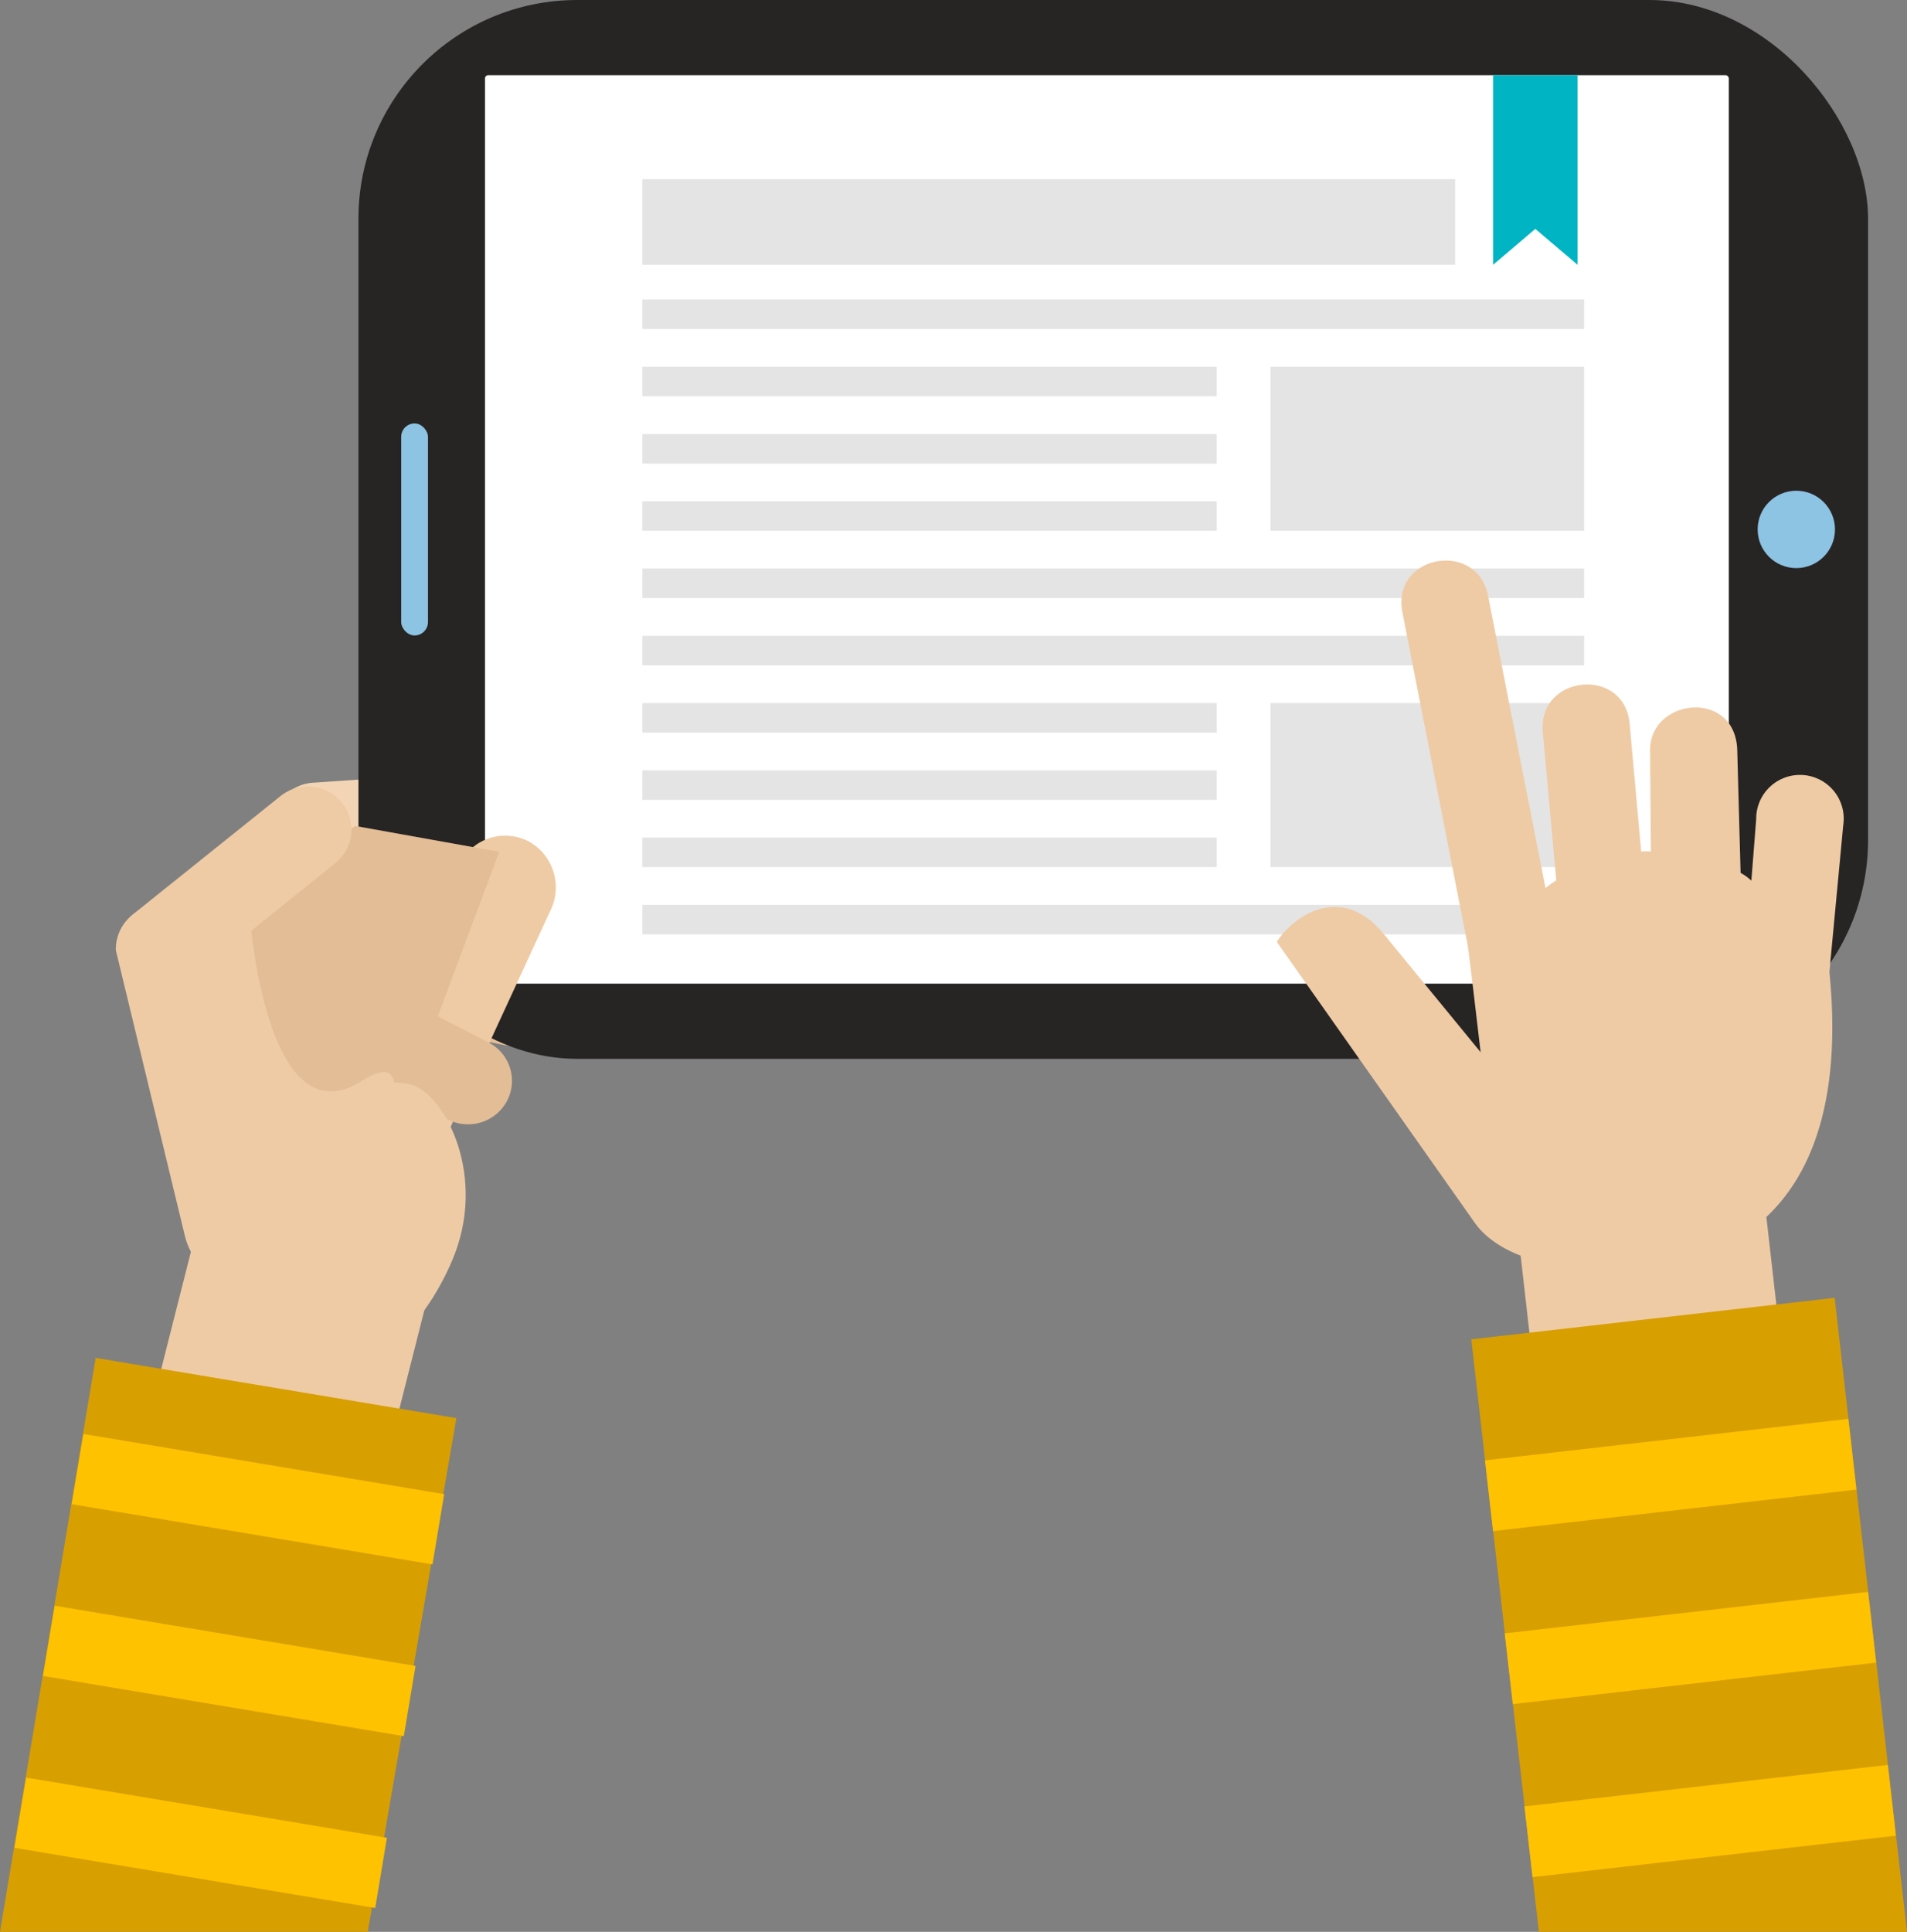 <svg xmlns="http://www.w3.org/2000/svg" viewBox="0 0 224.84 227.7"><rect x="0" y="0" width="224.84" height="227.7" fill="#808080" stroke="none"/><defs><style>.cls-1{fill:#e3bd96;}.cls-1,.cls-10,.cls-12,.cls-2,.cls-6,.cls-8{fill-rule:evenodd;}.cls-2{fill:#f3d5b6;}.cls-3{fill:#272424;}.cls-4{fill:#fff;}.cls-5{fill:#8dc3e3;}.cls-12,.cls-6,.cls-9{fill:#eecba5;}.cls-7{fill:#e4e4e4;}.cls-8{fill:#00b4c4;}.cls-10{fill:#d89f00;}.cls-11{fill:#ffc200;}.cls-12{stroke:#eecba5;stroke-miterlimit:22.93;stroke-width:0.22px;}</style></defs><title>Livre_2</title><g id="Calque_2" data-name="Calque 2"><g id="Calque_1-2" data-name="Calque 1"><path class="cls-1" d="M70.34,109h0a5.09,5.09,0,0,0-4.73-5.49l-26.82-1.13a5.21,5.21,0,0,0-5.49,4.73h0A5.13,5.13,0,0,0,38,112.64l26.82,1.13A5.2,5.2,0,0,0,70.34,109Z"/><path class="cls-1" d="M65.52,119.36h0a5.08,5.08,0,0,0-3.8-6.17l-26.29-5.38a5.2,5.2,0,0,0-6.18,3.79h0a5.14,5.14,0,0,0,3.8,6.17l26.3,5.39A5.2,5.2,0,0,0,65.52,119.36Z"/><path class="cls-2" d="M69.11,95.44h0a5.08,5.08,0,0,0-5.29-5L37,92.25a5.2,5.2,0,0,0-4.95,5.29h0a5.13,5.13,0,0,0,5.29,4.95l26.78-1.76A5.18,5.18,0,0,0,69.11,95.44Z"/><rect class="cls-3" x="42.26" width="177.99" height="124.8" rx="25.79" ry="25.79"/><rect class="cls-4" x="57.18" y="8.86" width="146.65" height="107.08" rx="0.38" ry="0.38"/><rect class="cls-5" x="47.3" y="49.91" width="3.16" height="24.99" rx="1.58" ry="1.58"/><circle class="cls-5" cx="211.79" cy="62.4" r="4.56"/><path class="cls-6" d="M44.18,136.89h0a5.89,5.89,0,0,0,8.17-2.38l12.5-27.09a6.2,6.2,0,0,0-2.38-8.17h0a6,6,0,0,0-8.17,2.37l-12.49,27.1A6.19,6.19,0,0,0,44.18,136.89Z"/><rect class="cls-7" x="75.74" y="21.12" width="95.82" height="10.09"/><rect class="cls-7" x="75.74" y="35.3" width="111.03" height="3.48"/><rect class="cls-7" x="75.74" y="43.23" width="67.71" height="3.48"/><rect class="cls-7" x="75.74" y="51.16" width="67.71" height="3.48"/><rect class="cls-7" x="75.74" y="59.08" width="67.71" height="3.48"/><rect class="cls-7" x="75.74" y="67.01" width="111.03" height="3.48"/><rect class="cls-7" x="75.74" y="74.94" width="111.03" height="3.48"/><rect class="cls-7" x="75.74" y="82.87" width="67.71" height="3.48"/><rect class="cls-7" x="75.74" y="90.8" width="67.71" height="3.48"/><rect class="cls-7" x="75.74" y="98.72" width="67.71" height="3.48"/><rect class="cls-7" x="75.74" y="106.65" width="111.03" height="3.48"/><rect class="cls-7" x="149.79" y="43.23" width="36.98" height="19.33"/><rect class="cls-7" x="149.79" y="82.87" width="36.98" height="19.33"/><polygon class="cls-8" points="176.04 8.86 186 8.86 186 31.21 181.02 26.98 176.04 31.21 176.04 8.86"/><rect class="cls-9" x="180.55" y="137.71" width="29.3" height="40.89" transform="translate(-16.68 23.16) rotate(-6.51)"/><path class="cls-6" d="M173.05,111.44c.46,3.44.93,7.63,1.52,12.58l-11.48-14c-4.85-5.9-10.54-2.19-12.55,1l23.32,33.08c3.25,4.61,11.58,6.14,19.36,5.47,16.07-1.38,24.68-12.94,22.47-35l1.63-17.29a5.16,5.16,0,1,0-10.26-.73l-.57,7.25a6.47,6.47,0,0,0-1.27-.92l-.39-14.34c-.12-7.4-10.34-6.3-10.28-.08l.09,11.9a8.21,8.21,0,0,0-1.14,0l-1.36-15.06c-.61-6.8-10.87-5.78-10.24,1l1.59,17.45c-.44.29-.86.6-1.27.93l-6.78-34.49c-1.29-6.57-11.43-4.82-10.09,2Z"/><polygon class="cls-10" points="181.44 227.7 173.47 157.86 216.31 152.97 224.84 227.7 181.44 227.7"/><rect class="cls-11" x="175.43" y="169.64" width="43.12" height="8.39" transform="translate(-18.45 23.47) rotate(-6.51)"/><rect class="cls-11" x="177.76" y="190.04" width="43.12" height="8.39" transform="translate(-20.75 23.86) rotate(-6.51)"/><rect class="cls-11" x="180.09" y="210.43" width="43.12" height="8.39" transform="translate(-23.05 24.26) rotate(-6.51)"/><polygon class="cls-1" points="26.62 144.84 19.86 112.34 41.87 97.35 58.86 100.4 43.81 140.69 26.62 144.84"/><path class="cls-1" d="M59.69,129.92h0a5.08,5.08,0,0,0-2-7L33.87,110.63a5.21,5.21,0,0,0-7,2h0a5.14,5.14,0,0,0,2,7L52.72,131.9A5.2,5.2,0,0,0,59.69,129.92Z"/><path class="cls-6" d="M26.72,136.69c-7.59,7.5-.29,22.49,6.92,25.11s15.43-3.32,19.66-13.2-.8-19.42-4.63-20.69S34.32,129.18,26.72,136.69Z"/><path class="cls-6" d="M26.94,150.34h0c2.82-.09,5.62-2.55,5-5.28l-8-33.33c-.66-2.73-2.47-5-5.28-5h0a5.15,5.15,0,0,0-5,5.28l8.06,33.34C22.32,148.12,24.12,150.43,26.94,150.34Z"/><path class="cls-6" d="M40.17,94.41h0A5.18,5.18,0,0,0,33,93.89L15.73,107.73a5.09,5.09,0,0,0-.52,7.23h0a5.15,5.15,0,0,0,7.23.52l17.21-13.84A5.07,5.07,0,0,0,40.17,94.41Z"/><path class="cls-12" d="M29.4,108.59c.44,4.81,3.07,25.44,13.37,18.88s-4.33,21.46-4.33,21.46L22.26,137.15S15.14,118.21,29.4,108.59Z"/><polygon class="cls-6" points="51.08 150.29 40.27 192.97 22.98 194.27 15.54 175.05 23.19 144.85 51.08 150.29"/><polygon class="cls-10" points="53.81 167.15 43.36 227.7 0 227.7 11.28 160.05 53.81 167.15"/><rect class="cls-11" x="26.21" y="155.14" width="8.39" height="43.12" transform="translate(-148.88 177.62) rotate(-80.53)"/><rect class="cls-11" x="22.84" y="175.39" width="8.39" height="43.12" transform="translate(-171.68 191.21) rotate(-80.53)"/><rect class="cls-11" x="19.46" y="195.64" width="8.39" height="43.12" transform="translate(-194.47 204.8) rotate(-80.53)"/></g></g></svg>